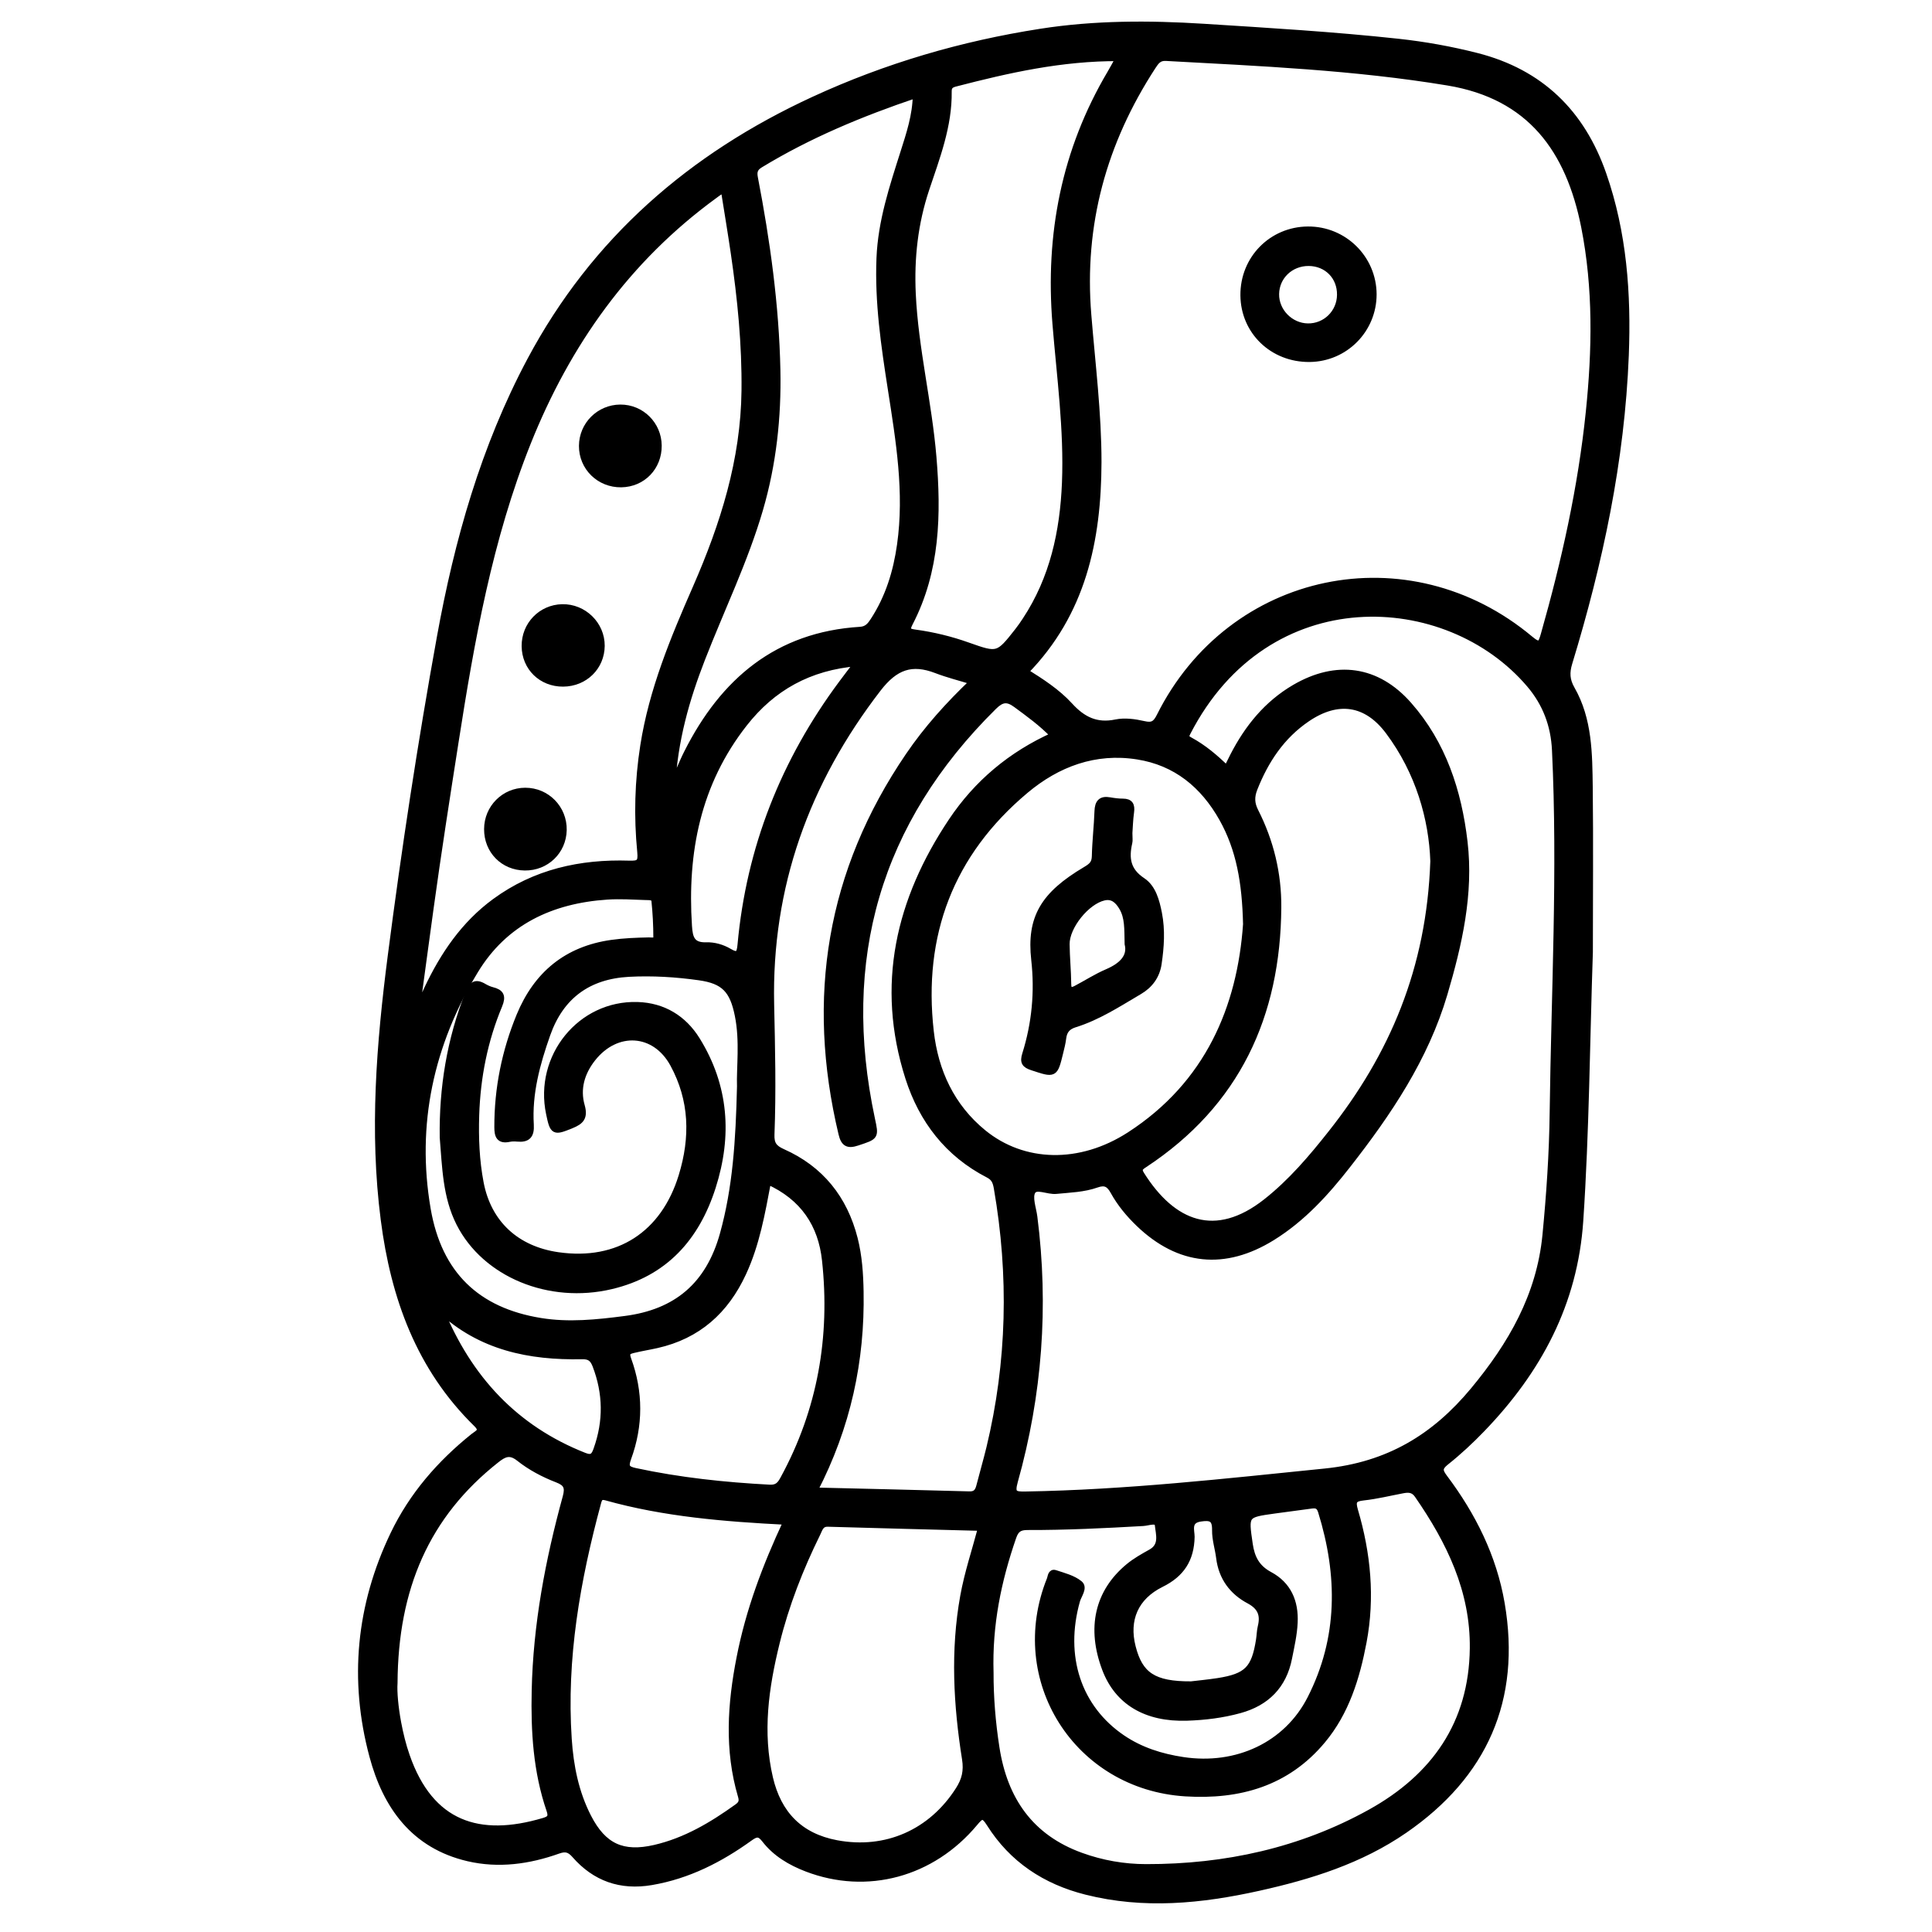 <?xml version="1.0" encoding="utf-8"?>
<!-- Generator: Adobe Illustrator 23.0.0, SVG Export Plug-In . SVG Version: 6.00 Build 0)  -->
<svg version="1.0" xmlns="http://www.w3.org/2000/svg" xmlns:xlink="http://www.w3.org/1999/xlink" x="0px" y="0px"
	 viewBox="0 0 3000 3000" style="enable-background:new 0 0 3000 3000;" xml:space="preserve">
<style type="text/css">
	.st0{stroke:#000000;stroke-width:10;stroke-miterlimit:10;}
</style>
<g id="Layer_1">
</g>
<g id="Layer_2">
	<g>
		<path class="st0" d="M2468.4,1478.5c-4.7,139-5.6,278.1-14.9,417c-8.6,128.5-65,232.8-152.2,323.3c-17.6,18.3-36.4,35.8-56.3,51.6
			c-11.1,8.9-9.7,14.1-2.2,24.1c44,58.5,76.3,123.1,88.7,195.6c25.5,149-26.8,266.2-150.5,351.6c-68.5,47.3-146.6,71.7-226.9,89.5
			c-88.8,19.7-177.8,28.6-267.6,5.9c-63.4-16-114.7-49.8-149.7-105.4c-9.6-15.2-13.3-13.2-23.4-1c-66.3,79.4-167.2,106.4-260.5,70.7
			c-25.5-9.8-48.6-23.4-65.4-45.2c-8.1-10.5-13.5-9.4-23.1-2.5c-46.2,33.3-95.9,58.8-153,68.5c-47.7,8.1-87.2-5.9-118.6-41.7
			c-8.2-9.4-14.6-11.1-26.2-7c-45.4,16.2-92.4,22.7-139.6,11.7c-84.1-19.6-127.7-80.7-148.5-158.7
			c-31.6-117.9-20.4-233.4,32.5-343.8c29-60.6,72.1-110.2,124.3-152.1c6.3-5.1,16.4-8.3,4.7-19.7c-88.9-87-128.3-196.6-143.8-317
			c-17.7-137.1-6.7-273.4,10.9-409.6c21.4-165.6,46.5-330.7,76.3-495c27.1-149.4,68.1-294.7,140.1-429.8
			c99.5-186.6,250.1-317,440.2-404.6c112.5-51.9,230.3-86.3,352.5-105.3c83.8-13.1,168.3-13,252.6-7.7c101,6.4,202,12.4,302.6,23.3
			c41.1,4.5,81.7,11.8,121.7,22c98.9,25.2,163,88,196.2,183.3c31.8,91.1,38.6,185.5,34.9,281.1c-6.4,163.4-40.2,321.9-87.7,477.8
			c-4.5,14.8-4.1,26.6,3.9,40.6c27.1,47.3,27.1,100.4,27.8,152.7C2469.2,1307.7,2468.4,1393.1,2468.4,1478.5z M1592,1043
			c24.9,15.6,49.5,31.4,69,52.7c20,22,41.5,32.8,71.9,26.4c13.6-2.8,29.1-0.7,43,2.5c13.4,3.1,18.7,0,24.9-12.3
			c110.4-221.2,385.8-278.6,575.4-119.8c14.8,12.4,17.1,7.6,21.3-7.1c32.2-113.3,57.8-228.1,69.9-345.4c9.9-96.2,11.7-192.4-7.2-288
			c-23.7-119.3-83.7-203-211.9-224.2c-145-24-291.5-30.2-437.8-38.2c-11.3-0.6-15.5,5.8-20.6,13.5
			c-76.5,117.5-111.9,245.2-100.3,386c6.2,76.1,15.8,152,15.8,228.6C1705,839,1681.3,951.9,1592,1043z M1904.9,1194
			c4.1-8.1,7.1-14.3,10.2-20.4c22.5-43.7,52.5-80.7,95.5-105.8c64.5-37.6,127.5-29.1,176.7,26.7c53.3,60.4,77.3,134.3,86.5,212.7
			c9.5,80.8-8.4,158.8-31.1,235.8c-29.6,100.2-86.8,185-150.2,266.1c-33.6,43-70,83.1-117.1,112.3c-73.7,45.6-144.3,38.6-206.8-21.3
			c-15.5-14.9-29.2-31.4-39.5-50.1c-6.4-11.6-13-15.5-26.1-10.9c-20.2,7.2-41.8,7.7-63,9.8c-12.9,1.3-30.9-8.8-36.8,0.8
			c-5.7,9.2,0.8,26.2,2.6,39.8c17.8,139,7.5,276-30.3,410.8c-5.5,19.7,0.1,21,17,20.7c155.8-2.6,310.2-20,465-35.7
			c98.3-10,170.1-53.5,230.5-126.2c58.7-70.7,103-147.2,112.1-241.1c6.1-63.1,10.4-126.2,11.2-189.5c2.4-187.9,12.6-375.8,3.6-563.8
			c-1.8-38.4-14.5-72.4-39.6-101.9c-128.1-150.8-407.8-165.6-531.5,74.7c-4,7.7-0.9,9.5,4.2,12.3
			C1868.6,1161,1886.5,1176,1904.9,1194z M648.4,1556.6c1.7,0.3,3.3,0.7,5,1c3.4-7.3,6.7-14.6,10.1-21.9
			c25-52.9,57.1-100.4,105.1-135.6c62.1-45.5,132.8-61.1,208.3-58.7c15.4,0.5,19.3-1.8,17.6-18.7c-5.4-54.9-3.9-109.9,4.7-164.7
			c13.5-86.4,46.8-166.2,81.5-245.4c42.8-97.8,74.5-197.9,75.7-306.1c0.8-71.9-6.3-142.9-16.7-213.8c-4.7-32.2-10.1-64.3-15.2-96.5
			c-4.3,0.8-5.8,0.7-6.9,1.4c-2.9,1.8-5.6,4-8.4,6C973.8,402.3,881,533.1,819.4,687.2c-59.8,149.7-87.7,307.1-112.4,465.4
			c-13.4,85.6-26.8,171.2-38.6,257C661.6,1458.6,655.1,1507.6,648.4,1556.6z M1264.5,2314.8c82.5,2,161.6,3.8,240.7,6
			c9.7,0.3,13.4-4.3,15.6-12.5c5.2-20,10.9-39.8,15.8-59.8c32.2-133.7,35.1-268.3,11.6-403.6c-1.6-9.2-3.8-16-13.4-20.9
			c-62.8-32.3-103-84.6-124.1-150.6c-45.9-143.8-14.8-275.9,67-398.3c39.3-58.8,92.2-103.4,158.5-133.1
			c-18.5-19.2-38.5-33.5-58.4-48.2c-13.9-10.2-22.6-8.6-34.8,3.4c-180.9,178.7-242.1,392.6-189.4,640.2c6,28,6.2,27-22.2,36.5
			c-14.9,5-20.8,1.7-24.4-13.4c-50.3-210.8-18.7-407,104-587c28.3-41.6,61.8-78.9,100-115.2c-20.8-6.4-39.3-11-57-17.8
			c-38.3-14.7-64-5.6-90.5,28.7c-111.9,145-170.4,307.6-166.4,490.3c1.5,67.5,3.1,134.8,0.5,202.1c-0.6,15,4.2,21.3,17.5,27.3
			c59.2,26.3,95.9,72.2,111.8,134.8c6.8,26.8,8.6,54.3,9.1,81.9C1337.9,2112.7,1316.3,2214.6,1264.5,2314.8z M1537.8,2597.4
			c-0.1,37.5,3,77.2,9.2,116.7c12.5,80.6,53,139.3,131.5,167.7c32.5,11.8,66.7,17.8,101.2,17.8c123.1,0.2,240.5-25.4,348.5-85.3
			c99-55,157.7-137.7,159.1-254.6c1.1-90-36.3-166.5-86.1-238.4c-6.4-9.2-14.3-9.2-23.4-7.4c-20.2,3.8-40.3,8.8-60.7,11
			c-15.3,1.6-17.6,6.2-13.3,20.8c19.7,66.9,26.3,135,13.2,204.1c-10.5,55.3-26.9,108.8-63.6,152.7c-55.4,66.4-129.3,87.1-212.8,81.9
			c-168.3-10.6-273-176-210.1-332.1c1.5-3.8,1.4-11.6,8.1-9.3c13,4.3,27.4,7.9,37.6,16.2c7.8,6.2-1.6,17.5-4.1,26.2
			c-24.5,86.7,1.9,166.9,70.6,213.5c28.5,19.3,60.4,29.3,94.1,34.4c83.7,12.7,161.4-23.5,198.1-95.5c48-94.1,47.4-191.8,16.7-290.9
			c-2.7-8.7-7.2-10.5-15.1-9.4c-19.1,2.7-38.2,5-57.3,7.7c-46.2,6.4-45.7,6.3-38.9,52.8c3.1,21.1,10.9,36.6,31,47.4
			c28.8,15.4,40.3,41.7,38.7,74.3c-0.9,18.7-5.1,36.8-8.7,55c-8.4,42.8-34.8,69.2-76.4,80.6c-26.6,7.3-54,10.7-81.6,11.6
			c-63.7,2.1-107.7-24.4-127-75.4c-24-63.4-11.6-119.2,36.3-158.8c10.5-8.7,22.7-15.5,34.7-22.2c18.7-10.4,12.3-28.6,10.9-42.5
			c-1-9.8-15.2-3.8-23.3-3.4c-59.8,3.4-119.7,6.4-179.6,6.2c-12.6,0-18.1,4.2-22.1,15.7C1549.8,2454,1535.5,2523,1537.8,2597.4z
			 M1935.2,1435.1c-1.5-65.1-10.6-116.7-37.2-164.2c-29.3-52.1-72-87.2-131.6-96.6c-65.9-10.5-124.6,11.4-174.2,53.1
			c-116.4,97.7-164.3,224.3-147.2,374.4c7,61.7,32.2,116.7,81.8,157.2c62.2,50.8,150.2,53.4,227.4,3.5
			C1876.4,1683.4,1926.2,1564.2,1935.2,1435.1z M1737.5,89.9c-89.3-0.4-171.9,18.3-254.1,39.6c-6.6,1.7-10.7,4.2-10.6,12.3
			c0.8,53.4-18.3,102.4-34.8,151.8c-17.6,52.9-23.6,106.9-21,162.6c4,85.5,25,168.6,32.1,253.6c7.4,88.7,5.8,176.2-36.6,257.8
			c-6,11.5-2.3,13.5,8.6,15c28,3.8,55.4,10.5,82,20c46,16.3,46.9,16.3,77.5-22.8c4.2-5.4,8.2-11.1,11.9-16.8
			c42.7-64.7,58.4-137.3,61.5-213.3c3.3-82.8-8.1-164.9-14.8-247.2c-11.2-138.5,13.9-268.5,85-388.7
			C1728.4,106.8,1732.1,99.7,1737.5,89.9z M1149.4,1687c-1-29.2,4.7-70-3.4-110.3c-7.9-39.7-21.8-54.1-60.3-59.5
			c-36.1-5.1-72.6-7.3-109.1-5.4c-63.1,3.4-105.9,34.5-127,94.3c-16,45.4-28.7,91.7-25.7,140.4c1,16.5-4.8,22.7-20.6,21.2
			c-4.1-0.4-8.4-0.4-12.4,0.4c-15.5,3.3-18.3-4.4-18.3-17.9c-0.1-60,11.5-117.5,34.3-172.9c26.6-64.3,73.3-103.1,143.1-112.9
			c19.2-2.7,38.3-3.4,57.6-3.8c4.5-0.1,11.9,1.9,11.9-4.6c0-19.2-1-38.4-3-57.5c-0.7-6.5-8.8-5.7-13.9-5.9c-19.9-0.7-40-2-59.8-0.7
			c-86.7,5.8-159.3,39.5-205.3,115.6c-68.9,114-96.4,238-73.7,370.2c17.4,101.2,76.9,157.8,175.3,173.8c44,7.2,87.8,2.6,131.6-3.1
			c79.9-10.3,130.1-52.7,152.1-131.9C1142.7,1844.8,1147.4,1771.9,1149.4,1687z M2226,1337.1c-2.3-65.6-22.6-138.3-69.8-201.4
			c-34.4-46-79.1-52.1-126.6-19.8c-39.5,26.8-64.7,64.8-82,108.7c-4.9,12.5-4.7,23,1.5,35.2c23.8,46.8,35.9,97,35.5,149.2
			c-1.2,168.1-64.2,304.7-207.5,399.1c-6.9,4.5-10.3,7.2-5.1,15.6c48.9,77.8,115.5,104.6,194.3,42.4
			c38.7-30.6,70.2-67.6,100.6-106.1C2162.3,1639.6,2220.2,1504.9,2226,1337.1z M1422.4,147.1c-85.6,28.9-166.6,62.6-242.2,108.6
			c-8.8,5.3-10.1,11.4-8.3,20.5c19,98.6,32.8,198,34.9,298.5c1.5,73.2-6.3,145.4-26.9,216.1c-23.4,80-59.9,154.9-90,232.3
			c-24.2,62.3-42.7,126.1-46.5,199.7c5.7-13.6,9-21.7,12.6-29.7c3.6-8.2,7.1-16.4,11.2-24.4c55.9-110.8,139.9-182.5,268.6-190.4
			c10.8-0.7,15.6-6.9,20.6-14.6c23.4-35.9,35.6-75.6,41.5-117.6c11.6-81.7-1.8-161.8-14.3-242.1c-10.5-67.3-20.4-134.5-17.6-203.1
			c2.3-57.2,20.1-110.5,37.2-164.3C1412.2,208.1,1421.9,179.6,1422.4,147.1z M1523.7,2372.1c-80.3-2.1-159.3-4.1-238.2-6.4
			c-11.3-0.3-13,8.4-16.5,15.5c-26.8,54.4-48.8,110.7-63.3,169.6c-17.1,69.3-27,139.1-10.4,210.2c13.1,55.8,46.5,90.6,103.6,101.4
			c77,14.5,147.5-16.8,189.8-83.2c9.7-15.2,13.1-29.1,10.1-48c-13.3-83.9-18-168.1-2.8-252.5
			C1502.5,2442.7,1514.1,2408.2,1523.7,2372.1z M1221.3,2362.7c-96.5-4.9-189.8-12.5-280.4-37.9c-9.1-2.5-10.8,2.3-12.5,8.6
			c-32.5,120.2-54,241.8-45.6,367c2.8,42,10.9,83.2,30.5,121.3c23.6,45.8,53.6,59.5,103.5,48c48-11.1,89-35.6,128.4-63.9
			c6.6-4.8,8-9.1,5.6-17.1c-21-71.2-16.2-142.8-2.1-214.5C1162.9,2501.3,1188.6,2432.7,1221.3,2362.7z M612.3,2613.4
			c-1,13.7,1.2,37.7,5.6,61.4c3.3,17.5,7.5,35,13.4,51.8c37,106.6,112.6,131,212.9,101.2c9.5-2.8,13.2-5.9,9.3-17.2
			c-20.6-60.1-24.3-122.4-22.9-185.3c2.2-102.4,21.1-202.2,48.1-300.6c4.3-15.7,0.9-22-13.3-27.5c-21.2-8.2-41.6-18.9-59.3-33
			c-14.1-11.1-23.1-7.2-35.3,2.5C661.9,2352.5,613.1,2466.2,612.3,2613.4z M1192.4,1834.1c-9.4,49.7-17.8,97.8-38.6,142.6
			c-27.1,58.6-70.2,97.4-134,111.7c-12,2.7-24.1,4.6-36,7.5c-7.3,1.8-12.9,3.2-8.6,14.8c18.6,50.9,18.6,102.6,0,153.5
			c-4.9,13.4-2.3,17.4,11.2,20.3c68.8,14.8,138.5,22.2,208.7,25.9c12.2,0.6,16.7-5.1,21.6-14.3c57.8-106.2,77.6-219.9,64.7-339.2
			C1275.5,1901.5,1247.6,1858.9,1192.4,1834.1z M1331.4,1029.4c-75.1,6.2-132.1,38.4-175.7,94c-72.7,92.6-93.7,199.7-86.2,314.6
			c1.2,18.8,4.7,30.9,27.3,30.2c12-0.4,24.7,3.2,35.5,9.6c13.4,7.9,16.6,3.8,17.9-10.7c13.7-150.3,67.3-285.3,157.2-406.1
			C1314.6,1051.2,1322.1,1041.6,1331.4,1029.4z M1849.6,2615.8c8.9-1.1,25.3-2.6,41.6-5.1c45.3-7.1,57-19,64.1-64.2
			c1.1-6.8,1.1-13.8,2.7-20.4c4.6-18.5-0.3-31.1-18.2-40.7c-26.2-13.9-42.7-36.1-46.4-66.6c-1.8-14.3-6.5-28.5-6.3-42.7
			c0.3-18.4-6.8-20.9-23.2-18.4c-20.4,3.1-13.8,19.2-13.9,28.7c-0.7,34.8-15.5,57.7-46.9,73.2c-40.5,20-55.4,55.5-44.6,97.8
			C1769.6,2601.1,1791.1,2616.1,1849.6,2615.8z M684,2033.7c43.7,106.7,115.5,184.6,223.4,227.1c12.4,4.9,15.7-0.4,19.1-10
			c15.7-43.9,15.1-87.4-1.7-131c-4.1-10.5-9.4-14.5-21.2-14.2C822.2,2107.3,746.2,2091.8,684,2033.7z"/>
		<path class="st0" d="M2033.4,557.1c-57.1,0.5-101.9-42.5-102.3-98.6c-0.5-56.4,43.6-101.4,99.8-101.8
			c55.9-0.4,101.4,44.4,101.7,100.2C2132.7,511.9,2088.6,556.6,2033.4,557.1z M2032.1,408c-28.2-0.1-50.5,21.1-50.9,48.6
			c-0.4,27,22.4,50.2,49.6,50.6c27.6,0.4,50-21.6,50.3-49.3C2081.5,429.4,2060.5,408.2,2032.1,408z"/>
		<path class="st0" d="M1022.5,691.9c0.3,33.4-24.7,59.3-57.8,59.8c-33.9,0.5-60.9-26-60.7-59.4c0.2-32.7,26.6-58.9,59.2-59.1
			C995.8,633,1022.2,659.2,1022.5,691.9z"/>
		<path class="st0" d="M874.4,1061.2c-33.5,0.2-59.1-24.7-59.4-57.9c-0.3-32.9,25.3-59.4,58-60.1c33.3-0.7,61.2,26.6,61,59.7
			C933.7,1035.7,907.9,1061,874.4,1061.2z"/>
		<path class="st0" d="M814.9,1346.7c-33.2-0.3-58.4-25.9-58.2-59.3c0.1-32.8,26.2-59.1,58.8-59.2c33.5-0.1,60.1,27.1,59.5,60.7
			C874.3,1321.8,848,1347.1,814.9,1346.7z"/>
		<path class="st0" d="M1753.4,1293.5c0,7.8,0.7,11.4-0.1,14.7c-5.6,24.3-3.1,43.9,20.7,59.6c16.1,10.7,21.5,31.2,25.3,50.5
			c5.1,26.1,3.3,52.1-0.5,78c-2.7,19-13.4,33.4-29.4,42.8c-32.5,19.1-64.2,40-100.6,51.3c-11.5,3.6-16.8,10.2-18.2,21.7
			c-0.9,7.5-2.8,14.8-4.6,22.2c-8.5,34.9-8.4,34.2-43.1,22.8c-11.6-3.8-14.4-8-10.7-19.9c15-47.8,19.7-96.9,14.1-146.8
			c-7.3-65.3,14.3-101.1,79.6-139.8c9.4-5.6,14.2-9.7,14.5-21c0.5-23.4,3.3-46.7,4.1-70c0.5-13.1,5.1-19,18.6-16.6
			c6.8,1.2,13.7,2.1,20.5,2.1c11.3,0,13.8,5.5,12.4,15.8C1754.3,1273.1,1754,1285.5,1753.4,1293.5z M1751.3,1465.7
			c-0.5-23.8,0.4-41.3-8.8-56.8c-6.2-10.5-14.5-18.8-28.4-15.6c-26.9,6.1-58.5,45.2-58.2,72.8c0.2,20.6,2.3,41.2,2.5,61.8
			c0.1,10.8,4.5,11.6,12.3,7.6c16.4-8.6,32.1-18.8,49-26C1742.6,1499.6,1756.2,1485.6,1751.3,1465.7z"/>
		<path class="st0" d="M687.8,1766.2c-1.1-76.7,11-151.4,39.5-223.6c5.2-13.2,10.6-18.2,23.6-10.6c4.1,2.4,8.6,4.5,13.2,5.7
			c13.6,3.4,16.8,9.2,10.9,23.4c-22.8,54.5-34,111.7-35.9,170.7c-1.1,35.1,0.3,70.3,6.9,104.9c12,63,55.6,103.4,120.6,112.7
			c93.8,13.4,164.4-32.8,192.1-123.2c18.5-60.2,16.9-118.3-13.2-173.8c-28.3-52.2-88.3-55.9-125.4-8.9
			c-17.3,21.9-24.6,47.2-17.1,73.6c5.1,18-1.1,24.1-15.8,30.1c-27,11-28.3,10.7-34.3-18.1c-18.5-88,48.5-170.9,136.9-168.2
			c40,1.2,71.6,20.5,92.4,54.1c44.4,71.8,49.7,148.4,24.3,228c-25.3,79.2-74.5,134.2-157.3,153.8c-96.3,22.9-195.7-18.5-235.7-97.2
			C692.3,1857.9,691.6,1812,687.8,1766.2z"/>
	</g>
</g>
</svg>
